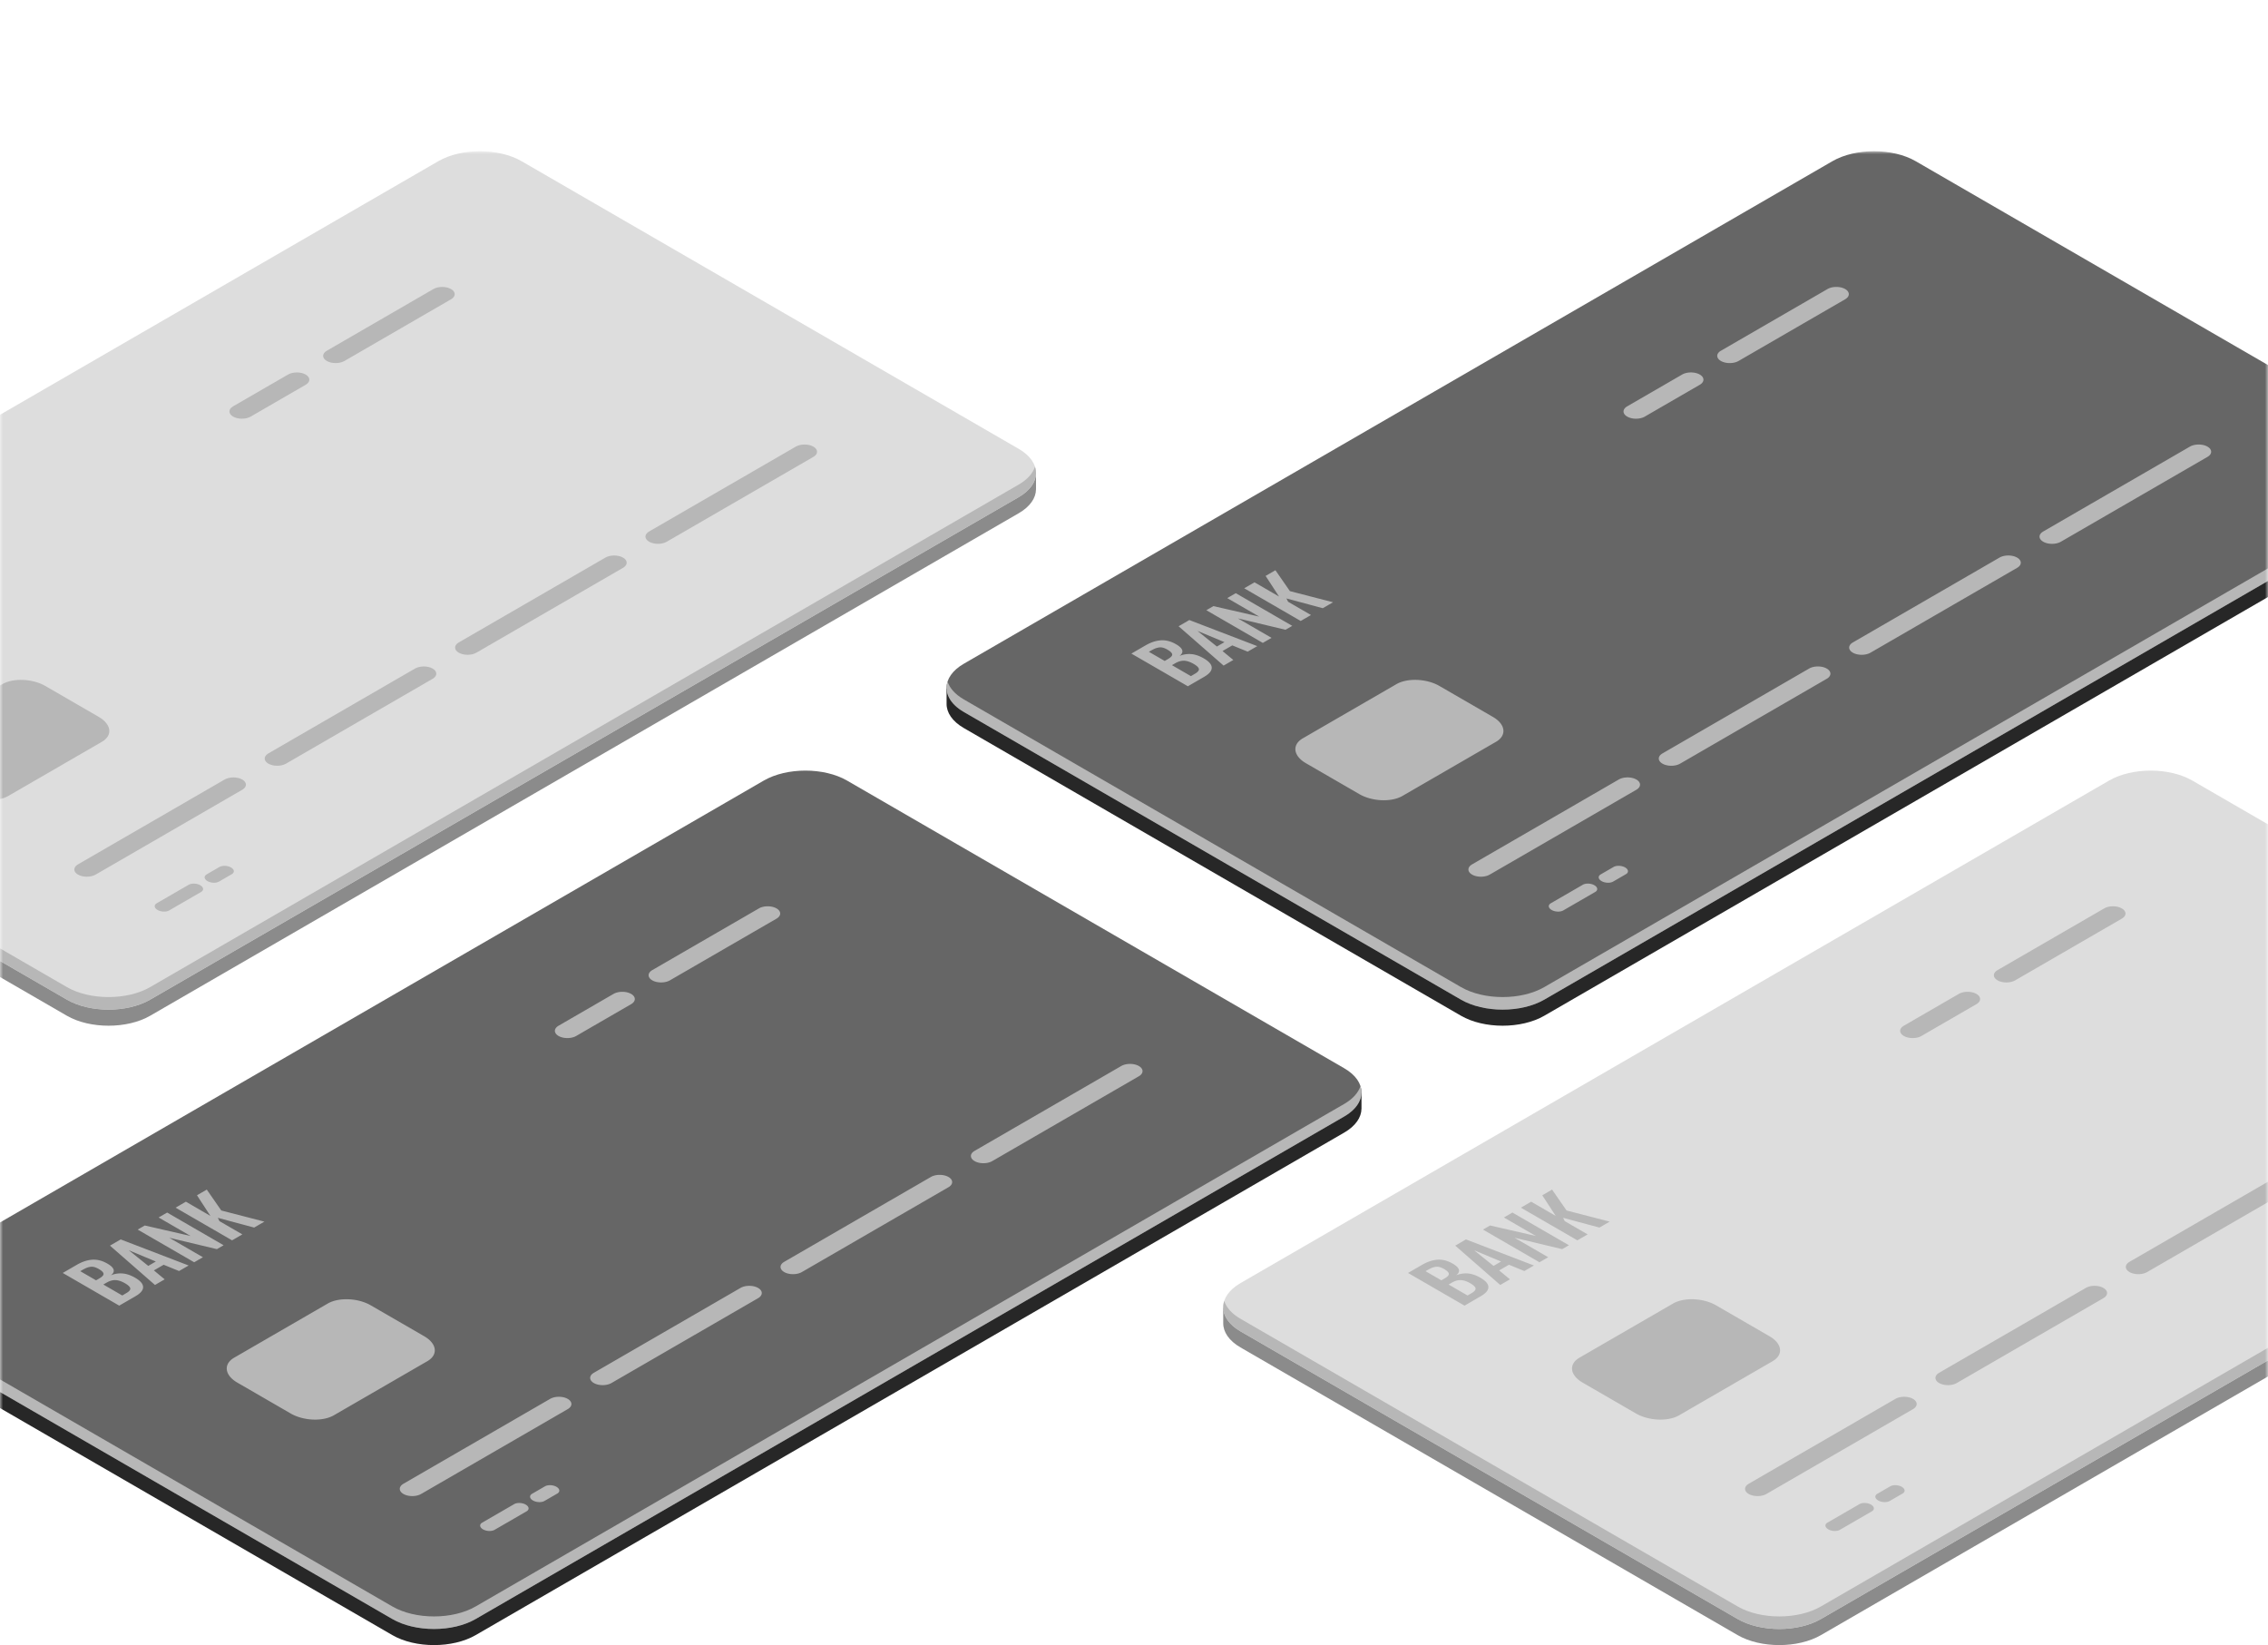 <svg xmlns="http://www.w3.org/2000/svg" xmlns:xlink="http://www.w3.org/1999/xlink" width="375" height="272" viewBox="0 0 375 272">
    <defs>
        <path id="a" d="M0 0h375v272H0z"/>
        <filter id="b" width="118.5%" height="139.1%" x="-9.3%" y="-19.6%" filterUnits="objectBoundingBox">
            <feOffset dy="25" in="SourceAlpha" result="shadowOffsetOuter1"/>
            <feColorMatrix in="shadowOffsetOuter1" result="shadowMatrixOuter1" values="0 0 0 0 0 0 0 0 0 0 0 0 0 0 0 0 0 0 0.152 0"/>
            <feMerge>
                <feMergeNode in="shadowMatrixOuter1"/>
                <feMergeNode in="SourceGraphic"/>
            </feMerge>
        </filter>
    </defs>
    <g fill="none" fill-rule="evenodd">
        <mask id="c" fill="#fff">
            <use xlink:href="#a"/>
        </mask>
        <g fill-rule="nonzero" filter="url(#b)" mask="url(#c)">
            <path fill="#272727" d="M401.807 55.861v-2.624l-.63.635c-.474-.73-1.21-1.417-2.225-2.004L316.754 4.313c-3.807-2.203-9.977-2.203-13.782 0l-143.61 83.075c-.914.529-1.603 1.138-2.078 1.786l-.773-.352v2.507c-.02 1.457.928 2.92 2.85 4.031l82.2 47.558c3.805 2.202 9.976 2.202 13.781 0l143.61-83.075c1.886-1.091 2.834-2.518 2.852-3.948h.003v-.034z"/>
            <path fill="#666" d="M159.362 84.728l143.61-83.076c3.805-2.203 9.976-2.203 13.782 0l82.198 47.557c3.805 2.202 3.807 5.772.001 7.974l-143.611 83.074c-3.806 2.203-9.976 2.201-13.782 0L159.362 92.7c-3.807-2.202-3.807-5.772 0-7.973"/>
            <path fill="#B7B7B7" d="M398.953 55.105l-143.61 83.076c-3.807 2.203-9.978 2.203-13.783 0L159.36 90.624c-1.444-.835-2.336-1.869-2.685-2.948-.57 1.766.324 3.659 2.685 5.025l82.199 47.556c3.805 2.202 9.976 2.202 13.783 0l143.61-83.075c2.36-1.366 3.253-3.259 2.685-5.024-.349 1.079-1.242 2.112-2.685 2.947"/>
            <path fill="#B7B7B7" d="M231.886 106.583l15.465-8.946c1.825-1.056 1.596-2.9-.511-4.12l-8.842-5.114c-2.106-1.219-5.293-1.352-7.117-.296l-15.465 8.948c-1.825 1.055-1.596 2.899.51 4.118l8.841 5.115c2.108 1.22 5.295 1.351 7.119.295M193.145 80.966c.442.109.886.294 1.33.555 1.148.668 1.334 1.307.557 1.913a4.239 4.239 0 0 1 1.96-.297c.65.06 1.318.288 2.005.682.89.51 1.341 1.027 1.355 1.552.014.526-.408 1.035-1.265 1.53l-2.682 1.552-9.338-5.403 2.286-1.324c.433-.25.846-.446 1.245-.586a5.154 5.154 0 0 1 1.24-.274c.428-.041.862-.009 1.307.1zm2.653 3.266c-.473-.02-.97.12-1.488.42l-.534.311 3.131 1.812.625-.363c.508-.292.741-.564.699-.814-.04-.25-.334-.533-.879-.847-.563-.326-1.08-.499-1.554-.52zm.85-6.727l11.233 4.31-1.583.916-2.547-1.037-1.616.935 1.786 1.476-1.606.93-7.441-6.502 1.775-1.028zm-5.048 4.538c-.229.036-.446.099-.65.187a7.41 7.41 0 0 0-.752.389l-.237.137 2.615 1.513.528-.308c.5-.288.737-.549.711-.782-.027-.231-.293-.495-.8-.789a3.033 3.033 0 0 0-.732-.315 1.628 1.628 0 0 0-.683-.032zm6.394-2.741l3.212 2.58 1.25-.724-4.462-1.856zm6.333-6.239l9.338 5.404-1.114.645-7.87-1.88 5.56 3.216-1.442.835-9.34-5.404 1.172-.678 7.576 1.737-5.29-3.06 1.41-.815zm6.556-3.793l2.394 3.452 7.132 1.844-1.696.981-6.004-1.61.27.547 3.785 2.191-1.7.984-9.341-5.404 1.702-.985 4.055 2.347-2.219-3.408 1.622-.94zM263.621 121.348c.53.306.619.758.23 1.048l-.092.06-5.29 3.06c-.491.284-1.348.249-1.915-.08-.53-.306-.618-.758-.228-1.048l.091-.06 5.29-3.06c.491-.284 1.347-.25 1.914.08zm3.168-3.02c.491-.284 1.348-.25 1.914.078.567.329.63.825.138 1.109l-2.12 1.227c-.492.284-1.349.249-1.916-.08-.567-.328-.628-.824-.137-1.108zm3.776-14.457c.764.443.804 1.143.12 1.613l-.12.076-13.538 7.834-1.166.674-9.54 5.519c-.807.466-2.114.466-2.921 0-.764-.442-.803-1.143-.12-1.613l.12-.077 9.54-5.519 1.167-.674 13.538-7.833c.807-.466 2.113-.466 2.92 0zm31.478-18.344c.764.442.805 1.144.12 1.614l-.12.076-13.538 7.832-1.166.675-9.54 5.52c-.806.467-2.114.467-2.92 0-.765-.442-.804-1.144-.121-1.614l.12-.076 9.541-5.52 1.166-.675 13.538-7.832c.807-.466 2.113-.466 2.92 0zm31.478-18.344c.764.442.805 1.144.12 1.614l-.12.076-13.538 7.832-1.166.675-9.54 5.52c-.806.466-2.115.466-2.92 0-.765-.442-.804-1.145-.121-1.614l.12-.076 9.541-5.519 1.166-.675 13.538-7.833c.807-.467 2.113-.467 2.92 0zm31.478-18.344c.765.442.805 1.144.12 1.614l-.12.075-13.537 7.833-1.167.675-9.54 5.52c-.806.467-2.115.467-2.92 0-.765-.443-.805-1.144-.121-1.614l.12-.076 9.54-5.52 1.168-.675 13.537-7.832c.807-.466 2.113-.466 2.92 0zM278.13 36.92c.806-.465 2.113-.465 2.92 0 .806.467.807 1.224 0 1.69l-6.92 4.004-1.167.675-.997.58c-.807.467-2.114.467-2.92 0s-.806-1.222 0-1.689l.997-.58 1.167-.675zm24.038-14.135c.805-.466 2.113-.466 2.92 0 .805.466.807 1.223 0 1.69l-6.92 4.003-1.167.676-9.541 5.52c-.806.465-2.113.465-2.919 0-.807-.467-.807-1.223 0-1.69l9.54-5.52 1.166-.675z"/>
            <g>
                <path fill="#272727" d="M225.115 158.256v-2.625l-.63.635c-.474-.73-1.21-1.416-2.225-2.003l-82.198-47.556c-3.807-2.203-9.977-2.203-13.782 0l-143.61 83.076c-.914.528-1.603 1.137-2.078 1.785l-.773-.352v2.508c-.02 1.457.928 2.919 2.85 4.03l82.2 47.559c3.805 2.202 9.976 2.202 13.781 0l143.61-83.075c1.886-1.092 2.834-2.519 2.852-3.948h.003v-.034z"/>
                <path fill="#666" d="M-17.33 187.122l143.61-83.075c3.805-2.203 9.976-2.203 13.782 0l82.198 47.556c3.805 2.202 3.807 5.772.001 7.974L78.65 242.651c-3.806 2.203-9.976 2.202-13.782 0l-82.198-47.556c-3.807-2.201-3.807-5.771 0-7.973"/>
                <path fill="#B7B7B7" d="M222.26 157.5L78.65 240.575c-3.806 2.203-9.977 2.203-13.782 0l-82.199-47.557c-1.444-.834-2.336-1.868-2.685-2.947-.57 1.765.324 3.658 2.685 5.024l82.199 47.557c3.805 2.201 9.976 2.201 13.783 0l143.61-83.076c2.36-1.365 3.253-3.259 2.685-5.024-.349 1.08-1.242 2.112-2.685 2.948"/>
                <path fill="#B7B7B7" d="M55.194 208.978l15.465-8.947c1.825-1.056 1.596-2.9-.511-4.12l-8.842-5.113c-2.106-1.22-5.293-1.352-7.117-.297l-15.465 8.948c-1.825 1.055-1.596 2.9.51 4.118l8.841 5.116c2.108 1.219 5.295 1.35 7.119.295M16.453 183.36c.442.11.886.294 1.33.555 1.148.669 1.334 1.307.557 1.914a4.239 4.239 0 0 1 1.96-.298c.65.061 1.318.288 2.005.682.89.51 1.341 1.028 1.355 1.552.014.526-.408 1.036-1.265 1.53l-2.682 1.552-9.338-5.403 2.286-1.324c.433-.25.846-.446 1.245-.585a5.154 5.154 0 0 1 1.24-.275c.428-.04.862-.008 1.307.1zm2.653 3.266c-.473-.019-.97.121-1.488.42l-.534.311 3.131 1.812.625-.363c.508-.292.741-.564.699-.814-.04-.25-.334-.533-.879-.847-.563-.326-1.08-.498-1.554-.519zm.85-6.726l11.233 4.31-1.583.915-2.547-1.037-1.616.935 1.786 1.476-1.606.93-7.441-6.502 1.775-1.027zm-5.048 4.537c-.229.037-.446.1-.65.187a7.41 7.41 0 0 0-.752.39l-.237.136 2.615 1.513.528-.307c.5-.288.737-.55.711-.783-.027-.231-.293-.495-.8-.788a3.033 3.033 0 0 0-.732-.315 1.628 1.628 0 0 0-.683-.033zm6.394-2.74l3.212 2.58 1.25-.724-4.462-1.857zm6.333-6.24l9.338 5.404-1.114.646-7.87-1.881 5.56 3.217-1.442.834-9.34-5.403 1.172-.678 7.576 1.736-5.29-3.06 1.41-.814zm6.556-3.793l2.394 3.452 7.132 1.844-1.696.981-6.004-1.61.27.548 3.785 2.19-1.7.984-9.341-5.403 1.702-.986 4.055 2.348-2.219-3.409 1.622-.939zM86.93 223.742c.528.306.618.758.228 1.048l-.09.06-5.291 3.06c-.491.284-1.348.25-1.915-.08-.53-.306-.618-.758-.228-1.048l.091-.06 5.29-3.06c.491-.284 1.347-.249 1.914.08zm3.167-3.02c.491-.283 1.348-.25 1.914.078.567.33.63.825.138 1.11l-2.12 1.226c-.492.285-1.349.25-1.916-.08-.567-.327-.628-.823-.137-1.107zm3.776-14.457c.764.443.804 1.143.12 1.613l-.12.077-13.538 7.833-1.166.674-9.54 5.52c-.807.465-2.114.465-2.921 0-.764-.442-.803-1.144-.12-1.614l.12-.076 9.54-5.52 1.167-.673 13.538-7.834c.807-.466 2.113-.466 2.92 0zm31.478-18.343c.764.441.805 1.144.12 1.613l-.12.076-13.538 7.832-1.166.675-9.54 5.52c-.807.467-2.114.467-2.92 0-.765-.442-.804-1.144-.121-1.614l.12-.076 9.541-5.519 1.166-.675 13.538-7.832c.807-.467 2.113-.467 2.92 0zm31.478-18.344c.764.441.805 1.143.12 1.613l-.12.076-13.538 7.832-1.166.676-9.54 5.519c-.806.466-2.115.466-2.92 0-.765-.442-.804-1.144-.121-1.614l.12-.076 9.541-5.519 1.166-.675 13.538-7.832c.807-.468 2.113-.468 2.92 0zm31.478-18.344c.765.441.805 1.144.12 1.613l-.12.076-13.537 7.832-1.167.675-9.54 5.52c-.806.467-2.115.467-2.92 0-.765-.442-.805-1.144-.121-1.614l.12-.076 9.54-5.519 1.168-.675 13.537-7.832c.807-.467 2.113-.467 2.92 0zM101.438 139.315c.806-.466 2.113-.466 2.92 0 .806.466.807 1.223 0 1.69l-6.92 4.003-1.167.676-.997.58c-.807.466-2.114.466-2.92 0-.806-.467-.806-1.223 0-1.69l.997-.58 1.167-.675zm24.038-14.135c.805-.467 2.113-.467 2.92 0 .805.466.807 1.223 0 1.689l-6.921 4.004-1.166.675-9.541 5.52c-.806.465-2.113.465-2.919 0-.807-.467-.807-1.223 0-1.69l9.54-5.52 1.166-.675z"/>
            </g>
            <g>
                <path fill="#8B8B8B" d="M171.3 55.861v-2.624l-.63.635c-.474-.73-1.21-1.417-2.225-2.004L86.247 4.313c-3.807-2.203-9.976-2.203-13.782 0l-143.61 83.075c-.914.529-1.603 1.138-2.077 1.786l-.774-.352v2.507c-.02 1.457.928 2.92 2.85 4.031l82.2 47.558c3.805 2.202 9.976 2.202 13.781 0l143.61-83.075c1.887-1.091 2.835-2.518 2.852-3.948h.003v-.034z"/>
                <path fill="#DDD" d="M-71.145 84.728L72.465 1.652c3.805-2.203 9.976-2.203 13.782 0l82.198 47.557c3.805 2.202 3.807 5.772.001 7.974l-143.61 83.074c-3.806 2.203-9.977 2.201-13.783 0L-71.145 92.7c-3.807-2.202-3.807-5.772 0-7.973"/>
                <path fill="#B7B7B7" d="M168.446 55.105l-143.61 83.076c-3.807 2.203-9.978 2.203-13.783 0l-82.198-47.557c-1.445-.835-2.337-1.869-2.686-2.948-.57 1.766.324 3.659 2.686 5.025l82.198 47.556c3.805 2.202 9.976 2.202 13.783 0l143.61-83.075c2.36-1.366 3.253-3.259 2.685-5.024-.349 1.079-1.242 2.112-2.685 2.947"/>
                <path fill="#B7B7B7" d="M1.38 106.583l15.464-8.946c1.825-1.056 1.596-2.9-.511-4.12l-8.841-5.114c-2.107-1.219-5.294-1.352-7.118-.296l-15.465 8.948c-1.825 1.055-1.596 2.899.51 4.118l8.841 5.115c2.108 1.22 5.295 1.351 7.12.295M33.114 121.348c.53.306.619.758.23 1.048l-.091.06-5.29 3.06c-.492.284-1.349.249-1.916-.08-.529-.306-.617-.758-.228-1.048l.091-.06 5.29-3.06c.492-.284 1.347-.25 1.914.08zm3.168-3.02c.491-.284 1.348-.25 1.914.078.567.329.63.825.138 1.109l-2.12 1.227c-.492.284-1.349.249-1.916-.08-.567-.328-.628-.824-.137-1.108zm3.776-14.457c.764.443.805 1.143.12 1.613l-.12.076-13.538 7.834-1.166.674-9.54 5.519c-.807.466-2.114.466-2.92 0-.765-.442-.804-1.143-.121-1.613l.12-.077 9.541-5.519 1.166-.674 13.538-7.833c.807-.466 2.113-.466 2.92 0zm31.478-18.344c.765.442.805 1.144.12 1.614l-.12.076-13.538 7.832-1.166.675-9.54 5.52c-.806.467-2.114.467-2.92 0-.765-.442-.804-1.144-.121-1.614l.12-.076 9.541-5.52 1.167-.675 13.537-7.832c.807-.466 2.113-.466 2.92 0zm31.478-18.344c.765.442.805 1.144.12 1.614l-.12.076-13.537 7.832-1.167.675-9.54 5.52c-.806.466-2.115.466-2.92 0-.765-.442-.804-1.145-.121-1.614l.12-.076 9.541-5.519 1.167-.675 13.537-7.833c.807-.467 2.113-.467 2.92 0zm31.478-18.344c.765.442.805 1.144.121 1.614l-.12.075-13.538 7.833-1.167.675-9.54 5.52c-.806.467-2.115.467-2.92 0-.765-.443-.805-1.144-.121-1.614l.12-.076 9.54-5.52 1.168-.675 13.537-7.832c.807-.466 2.113-.466 2.92 0zM47.624 36.92c.805-.465 2.112-.465 2.92 0 .805.467.806 1.224 0 1.69l-6.921 4.004-1.167.675-.996.58c-.807.467-2.115.467-2.922 0-.805-.467-.805-1.222 0-1.689l.998-.58 1.167-.675zM71.66 22.786c.806-.466 2.113-.466 2.92 0 .806.466.807 1.223 0 1.69l-6.92 4.003-1.167.676-9.541 5.52c-.806.465-2.113.465-2.919 0-.807-.467-.807-1.223 0-1.69l9.54-5.52 1.166-.675z"/>
            </g>
            <g>
                <path fill="#8B8B8B" d="M447.55 158.256v-2.625l-.631.635c-.474-.73-1.209-1.416-2.225-2.003l-82.198-47.556c-3.807-2.203-9.976-2.203-13.781 0l-143.61 83.076c-.914.528-1.603 1.137-2.078 1.785l-.773-.352v2.508c-.02 1.457.928 2.919 2.85 4.03l82.199 47.559c3.805 2.202 9.976 2.202 13.782 0l143.61-83.075c1.886-1.092 2.834-2.519 2.852-3.948h.002v-.034z"/>
                <path fill="#DDD" d="M205.105 187.122l143.61-83.075c3.805-2.203 9.976-2.203 13.781 0l82.198 47.556c3.806 2.202 3.807 5.772.002 7.974l-143.611 83.074c-3.806 2.203-9.977 2.202-13.782 0l-82.198-47.556c-3.807-2.201-3.807-5.771 0-7.973"/>
                <path fill="#B7B7B7" d="M444.695 157.5l-143.61 83.075c-3.807 2.203-9.977 2.203-13.783 0l-82.198-47.557c-1.444-.834-2.337-1.868-2.685-2.947-.57 1.765.324 3.658 2.685 5.024l82.198 47.557c3.806 2.201 9.976 2.201 13.783 0l143.61-83.076c2.361-1.365 3.254-3.259 2.685-5.024-.348 1.08-1.242 2.112-2.685 2.948"/>
                <path fill="#B7B7B7" d="M277.629 208.978l15.464-8.947c1.826-1.056 1.597-2.9-.51-4.12l-8.842-5.113c-2.106-1.22-5.293-1.352-7.117-.297l-15.465 8.948c-1.826 1.055-1.596 2.9.51 4.118l8.84 5.116c2.108 1.219 5.296 1.35 7.12.295M238.888 183.36c.442.11.885.294 1.329.555 1.149.669 1.334 1.307.557 1.914a4.239 4.239 0 0 1 1.96-.298c.65.061 1.318.288 2.006.682.89.51 1.341 1.028 1.355 1.552.013.526-.409 1.036-1.266 1.53l-2.68 1.552-9.34-5.403 2.287-1.324c.432-.25.846-.446 1.245-.585a5.154 5.154 0 0 1 1.24-.275c.428-.04.862-.008 1.307.1zm2.653 3.266c-.474-.019-.97.121-1.488.42l-.535.311 3.132 1.812.625-.363c.507-.292.74-.564.699-.814-.041-.25-.334-.533-.88-.847-.562-.326-1.08-.498-1.553-.519zm.85-6.726l11.232 4.31-1.582.915-2.547-1.037-1.617.935 1.786 1.476-1.605.93-7.442-6.502 1.775-1.027zm-5.048 4.537c-.23.037-.446.1-.65.187a7.41 7.41 0 0 0-.752.39l-.238.136 2.615 1.513.53-.307c.498-.288.736-.55.71-.783-.027-.231-.293-.495-.8-.788a3.033 3.033 0 0 0-.733-.315 1.628 1.628 0 0 0-.682-.033zm6.394-2.74l3.211 2.58 1.25-.724-4.461-1.857zm6.332-6.24l9.339 5.404-1.115.646-7.87-1.881 5.56 3.217-1.441.834-9.34-5.403 1.171-.678 7.576 1.736-5.289-3.06 1.41-.814zm6.557-3.793l2.394 3.452 7.132 1.844-1.697.981-6.004-1.61.27.548 3.785 2.19-1.7.984-9.34-5.403 1.702-.986 4.055 2.348-2.22-3.409 1.623-.939zM309.364 223.742c.529.306.618.758.229 1.048l-.09.06-5.291 3.06c-.491.284-1.349.25-1.915-.08-.53-.306-.618-.758-.228-1.048l.09-.06 5.29-3.06c.492-.284 1.348-.249 1.915.08zm3.168-3.02c.49-.283 1.348-.25 1.913.078.567.33.63.825.139 1.11l-2.121 1.226c-.491.285-1.348.25-1.915-.08-.567-.327-.628-.823-.137-1.107zm3.775-14.457c.765.443.805 1.143.121 1.613l-.12.077-13.538 7.833-1.167.674-9.54 5.52c-.806.465-2.113.465-2.92 0-.765-.442-.804-1.144-.12-1.614l.12-.076 9.54-5.52 1.167-.673 13.537-7.834c.807-.466 2.113-.466 2.92 0zm31.479-18.343c.764.441.804 1.144.12 1.613l-.12.076-13.538 7.832-1.166.675-9.54 5.52c-.807.467-2.114.467-2.921 0-.765-.442-.804-1.144-.12-1.614l.12-.076 9.54-5.519 1.167-.675 13.538-7.832c.807-.467 2.113-.467 2.92 0zm31.478-18.344c.764.441.804 1.143.12 1.613l-.12.076-13.538 7.832-1.166.676-9.541 5.519c-.806.466-2.115.466-2.92 0-.765-.442-.804-1.144-.12-1.614l.12-.076 9.54-5.519 1.167-.675 13.538-7.832c.807-.468 2.113-.468 2.92 0zm31.478-18.344c.764.441.804 1.144.12 1.613l-.12.076-13.538 7.832-1.166.675-9.541 5.52c-.806.467-2.114.467-2.92 0-.764-.442-.805-1.144-.12-1.614l.12-.076 9.54-5.519 1.167-.675 13.538-7.832c.807-.467 2.113-.467 2.92 0zM323.873 139.315c.806-.466 2.113-.466 2.92 0 .805.466.807 1.223 0 1.69l-6.92 4.003-1.167.676-.997.58c-.807.466-2.114.466-2.921 0-.806-.467-.806-1.223 0-1.69l.998-.58 1.166-.675zm24.037-14.135c.806-.467 2.113-.467 2.92 0 .806.466.807 1.223 0 1.689l-6.92 4.004-1.167.675-9.54 5.52c-.806.465-2.114.465-2.92 0-.806-.467-.806-1.223 0-1.69l9.54-5.52 1.167-.675z"/>
            </g>
        </g>
    </g>
</svg>
